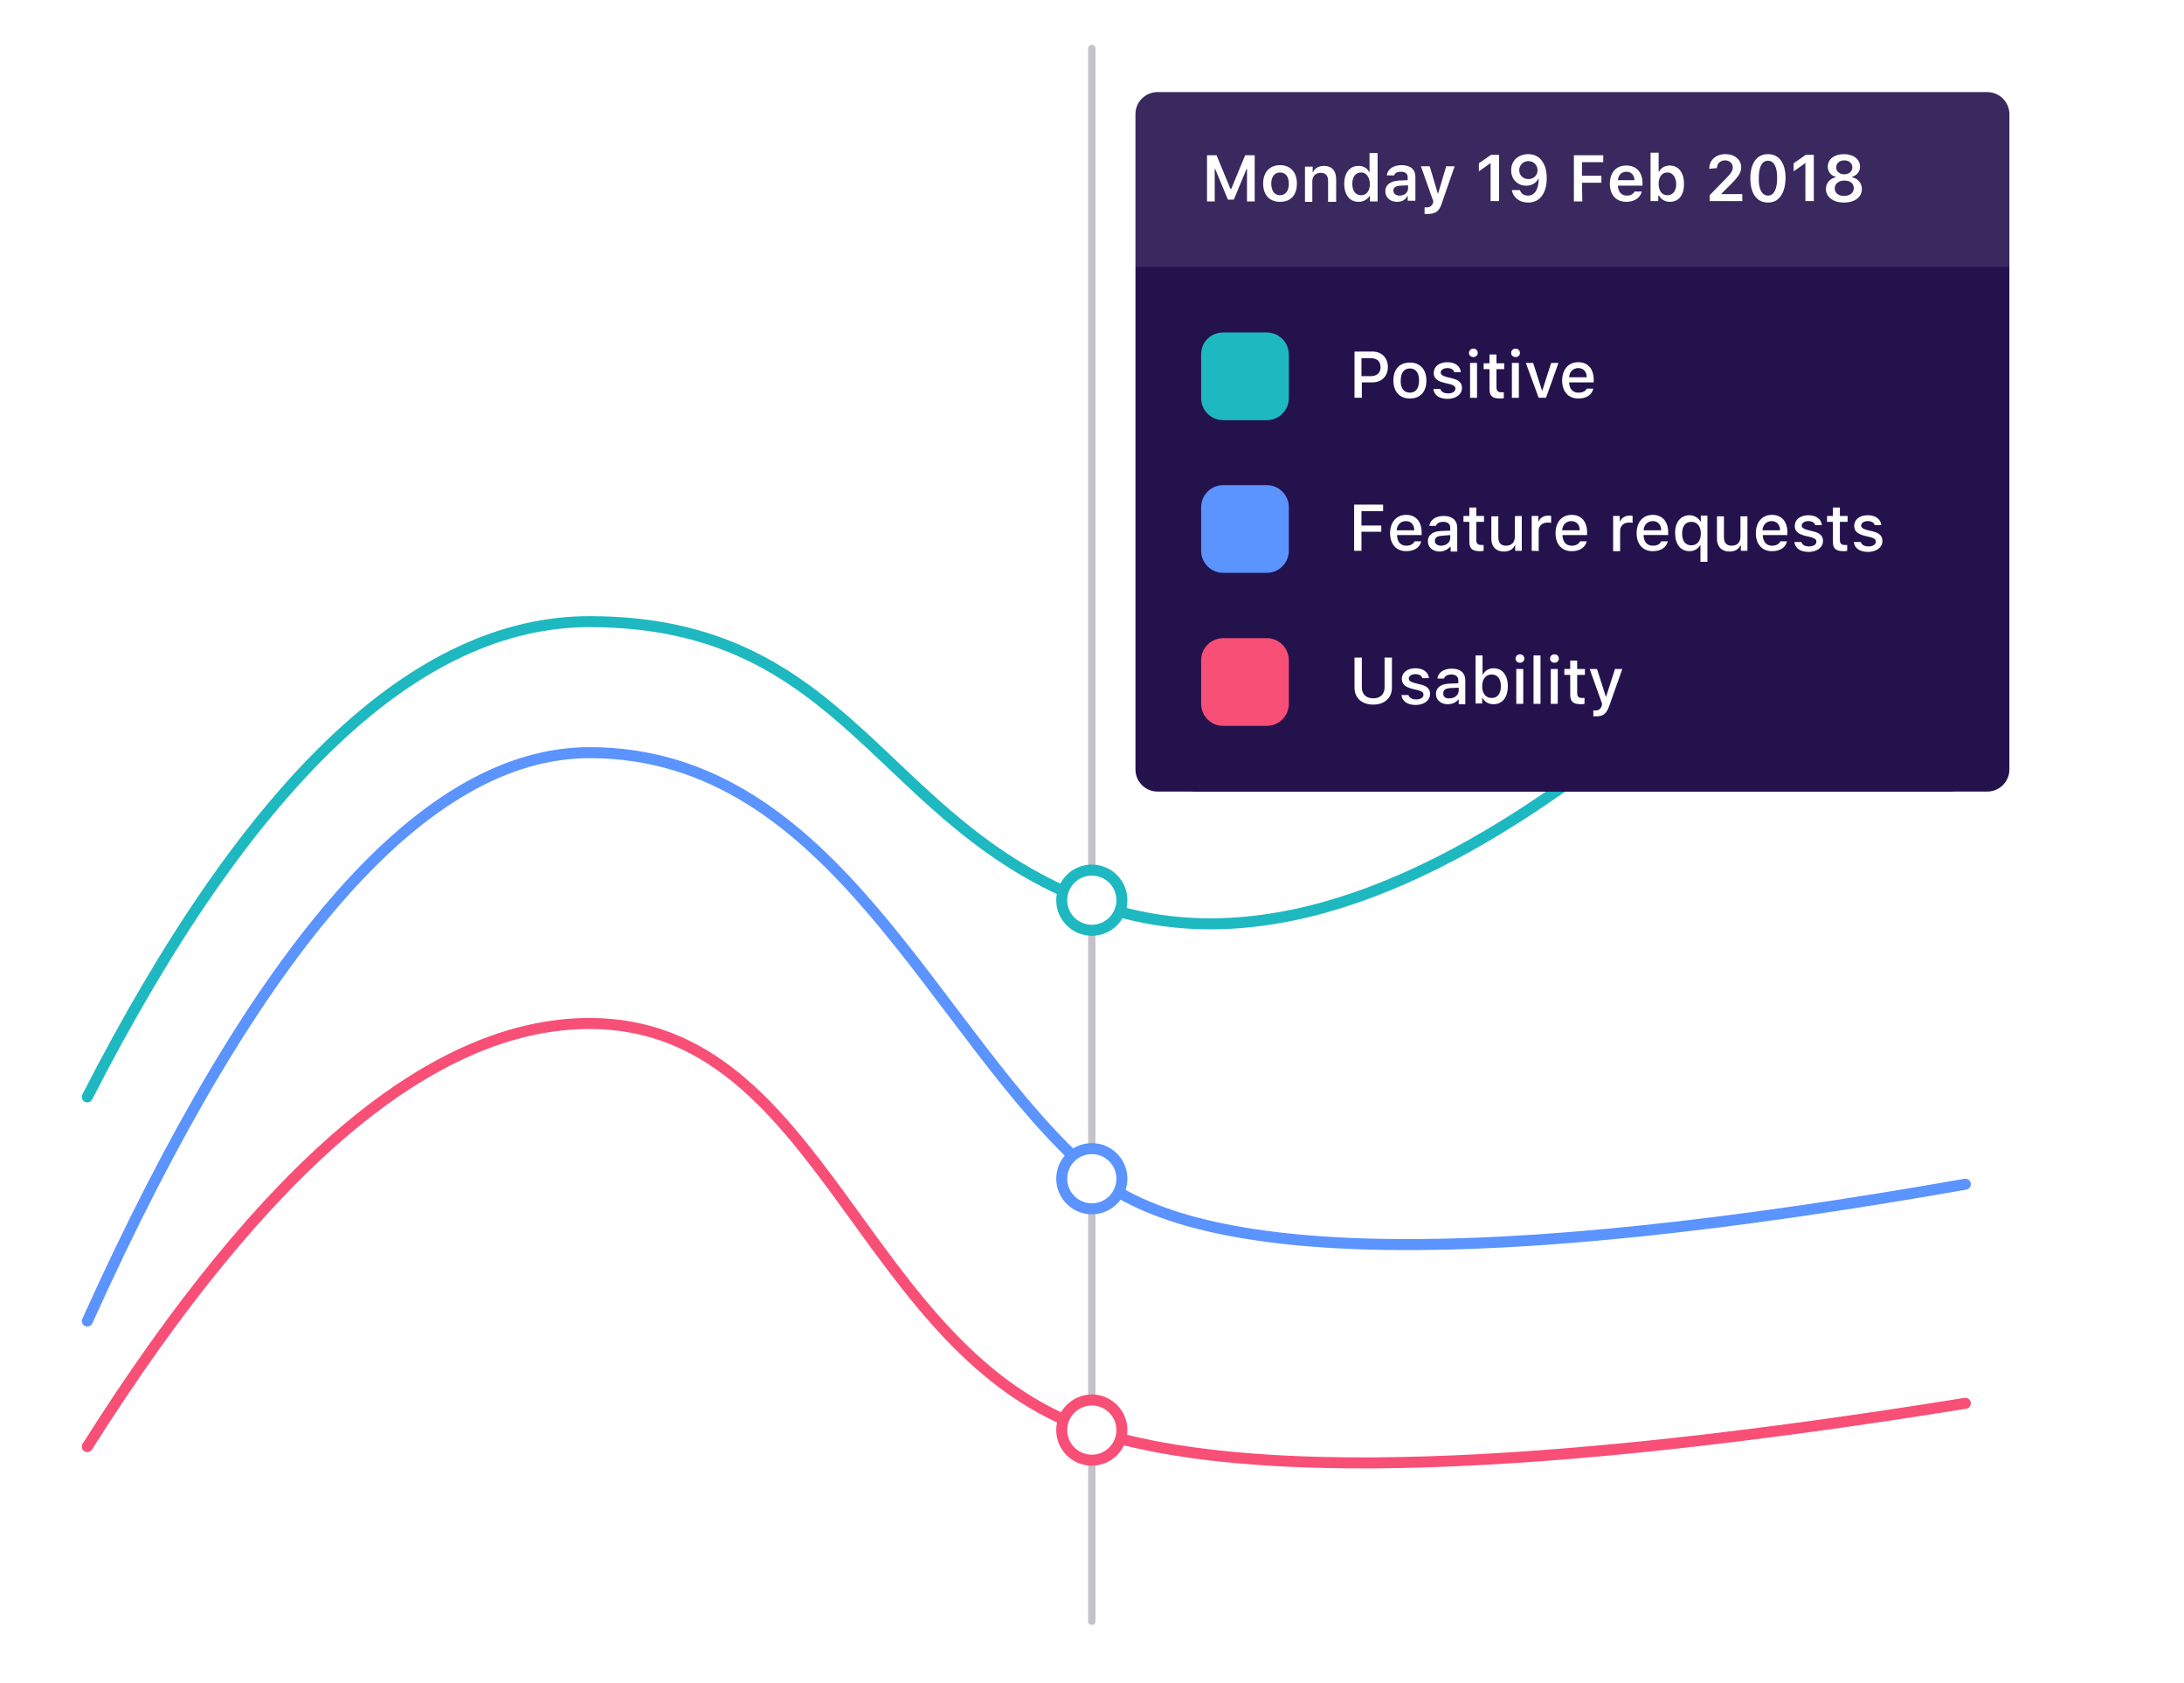 <?xml version="1.0" encoding="utf-8"?>
<!-- Generator: Adobe Illustrator 21.1.0, SVG Export Plug-In . SVG Version: 6.00 Build 0)  -->
<svg version="1.1" id="Layer_1" xmlns="http://www.w3.org/2000/svg" xmlns:xlink="http://www.w3.org/1999/xlink" x="0px" y="0px"
	 viewBox="0 0 595.3 458.7" style="enable-background:new 0 0 595.3 458.7;" xml:space="preserve">
<style type="text/css">
	.st0{fill:none;stroke:#C4C2CB;stroke-width:2;stroke-linecap:round;stroke-linejoin:round;}
	.st1{fill:none;stroke:#1EB8C1;stroke-width:3;stroke-linecap:round;stroke-linejoin:round;}
	.st2{fill:#FFFFFF;stroke:#1EB8C1;stroke-width:3;}
	.st3{fill:none;stroke:#5B93FF;stroke-width:3;stroke-linecap:round;stroke-linejoin:round;}
	.st4{fill:#FFFFFF;stroke:#5B93FF;stroke-width:3;}
	.st5{fill:none;stroke:#F84F77;stroke-width:3;stroke-linecap:round;stroke-linejoin:round;}
	.st6{fill:#FFFFFF;stroke:#F84F77;stroke-width:3;}
	.st7{filter:url(#a5b5743a101dd8bfa);}
	.st8{fill:#FFFFFF;}
	.st9{fill:#24124D;}
	.st10{opacity:0.1;fill:#FBFAFC;enable-background:new    ;}
	.st11{fill:#1EB8C1;}
	.st12{fill:#5B93FF;}
	.st13{fill:#F84F77;}
</style>
<filter  filterUnits="objectBoundingBox" height="169.6%" id="a5b5743a101dd8bfa" width="154.2%" x="-27.1%" y="-29.5%">
	<feOffset  dy="6" in="SourceAlpha" result="shadowOffsetOuter1"></feOffset>
	<feGaussianBlur  in="shadowOffsetOuter1" result="shadowBlurOuter1" stdDeviation="12"></feGaussianBlur>
	<feColorMatrix  in="shadowBlurOuter1" values="0 0 0 0 0 0 0 0 0 0 0 0 0 0 0 0 0 0 0.6 0"></feColorMatrix>
</filter>
<g>
	<g transform="translate(16 16)">
		<path class="st0" d="M281.6,425.8V-2.8"/>
		<path class="st1" d="M7.8,282.9C52,196.6,97.6,153.4,144.7,153.4c70.7,0,78.9,55.1,136.9,76.6c38.7,14.4,84.3,1.7,136.9-37.9"/>
		<circle class="st2" cx="281.6" cy="229.3" r="8.2"/>
		<path class="st3" d="M7.8,344c46.6-103.3,92.3-154.9,136.9-154.9c67,0,93.8,77.3,136.9,114.6c28.8,24.9,108.1,25.9,238.1,3"/>
		<circle class="st4" cx="281.6" cy="305.2" r="8.2"/>
		<path class="st5" d="M7.8,378.2c48.6-76.9,94.3-115.3,136.9-115.3c64,0,73.7,90,136.9,110.9c42.2,13.9,121.5,11.4,238.1-7.4"/>
		<circle class="st6" cx="281.6" cy="373.7" r="8.2"/>
	</g>
	<g transform="translate(208 24)">
		<g class="st7">
			<path id="a5b5743a101dd8bfb_2_" d="M117.9,19h205.4c2.5,0,4.5,2,4.5,4.5v157.7c0,2.5-2,4.5-4.5,4.5H117.9c-2.5,0-4.5-2-4.5-4.5
				V23.4C113.5,21,115.5,19,117.9,19z"/>
		</g>
		<g>
			<path id="a5b5743a101dd8bfb_1_" class="st8" d="M117.9,19h205.4c2.5,0,4.5,2,4.5,4.5v157.7c0,2.5-2,4.5-4.5,4.5H117.9
				c-2.5,0-4.5-2-4.5-4.5V23.4C113.5,21,115.5,19,117.9,19z"/>
		</g>
		<path class="st9" d="M107.5,1.1h226.2c3.3,0,6,2.7,6,6v178.6c0,3.3-2.7,6-6,6H107.5c-3.3,0-6-2.7-6-6V7
			C101.5,3.8,104.2,1.1,107.5,1.1z"/>
		<path class="st10" d="M101.5,1.1h238.1v47.6H101.5V1.1z"/>
		<path class="st8" d="M123.1,30.9H121V18.3h2.6l3.8,9.2h0.2l3.8-9.2h2.6v12.6h-2.1V22h-0.1l-3.5,8.4h-1.6l-3.5-8.4h-0.1
			C123.1,22,123.1,30.9,123.1,30.9z M140.9,29.2c1.5,0,2.4-1.2,2.4-3.1c0-2-0.9-3.1-2.4-3.1c-1.5,0-2.4,1.2-2.4,3.1
			C138.6,28.1,139.4,29.2,140.9,29.2z M140.9,31c-2.9,0-4.6-1.9-4.6-5c0-3.1,1.8-5,4.6-5c2.8,0,4.6,1.9,4.6,5
			C145.5,29.2,143.8,31,140.9,31z M147.7,30.9v-9.5h2.1v1.5h0.1c0.5-1.1,1.6-1.7,3-1.7c2.1,0,3.3,1.3,3.3,3.6v6.2h-2.2v-5.7
			c0-1.5-0.7-2.2-2-2.2c-1.4,0-2.3,0.9-2.3,2.3v5.6H147.7z M162.3,31c-2.4,0-3.9-1.9-3.9-4.9c0-3,1.5-4.9,3.9-4.9
			c1.3,0,2.4,0.6,2.9,1.7h0.1v-5.2h2.2v13.2h-2.1v-1.5h-0.1C164.7,30.4,163.6,31,162.3,31L162.3,31z M163,23c-1.5,0-2.4,1.2-2.4,3.1
			c0,1.9,0.9,3.1,2.4,3.1c1.5,0,2.4-1.2,2.4-3.1C165.3,24.2,164.4,23,163,23z M173.5,29.3c1.3,0,2.3-0.8,2.3-2v-0.8l-2.2,0.1
			c-1.2,0.1-1.8,0.5-1.8,1.3C171.8,28.8,172.5,29.3,173.5,29.3L173.5,29.3z M172.8,31c-1.8,0-3.2-1.1-3.2-2.9c0-1.7,1.3-2.7,3.6-2.9
			l2.5-0.1v-0.8c0-0.9-0.6-1.5-1.8-1.5c-1,0-1.7,0.3-1.9,1h-2c0.2-1.7,1.8-2.8,4-2.8c2.5,0,3.8,1.2,3.8,3.2v6.5h-2.1v-1.3h-0.1
			C175.1,30.5,174.1,31,172.8,31z M181.2,34.3c-0.1,0-0.7,0-0.9,0v-1.8c0.1,0,0.4,0,0.6,0c0.9,0,1.4-0.4,1.7-1.2l0.1-0.4l-3.4-9.6
			h2.4l2.2,7.4h0.1l2.2-7.4h2.3l-3.4,9.8C184.4,33.5,183.4,34.3,181.2,34.3z M198.3,30.9V20.5h-0.1l-3.1,2.2v-2.2l3.3-2.3h2.2v12.6
			H198.3L198.3,30.9z M208.5,31.2c-2.3,0-4.1-1.4-4.4-3.4h2.2c0.3,1,1.1,1.5,2.2,1.5c1.8,0,2.9-1.7,2.9-4.6h-0.1
			c-0.6,1.2-1.8,1.9-3.3,1.9c-2.4,0-4.1-1.8-4.1-4.2c0-2.6,1.9-4.4,4.7-4.4c1.8,0,3.3,0.9,4.1,2.5c0.6,1,0.9,2.4,0.9,4
			C213.6,28.7,211.7,31.2,208.5,31.2L208.5,31.2z M208.6,24.8c1.4,0,2.5-1,2.5-2.4c0-1.4-1.1-2.5-2.5-2.5c-1.4,0-2.5,1.1-2.5,2.5
			C206.1,23.8,207.2,24.8,208.6,24.8L208.6,24.8z M223.3,30.9H221V18.3h8v1.9h-5.8v3.7h5.3v1.9h-5.3L223.3,30.9L223.3,30.9z
			 M235.3,22.8c-1.3,0-2.2,0.9-2.3,2.3h4.5C237.5,23.7,236.6,22.8,235.3,22.8z M237.5,28.2h2c-0.4,1.7-2,2.8-4.2,2.8
			c-2.8,0-4.5-1.9-4.5-4.9c0-3.1,1.7-5,4.5-5c2.7,0,4.4,1.8,4.4,4.8v0.7H233v0.1c0.1,1.6,1,2.6,2.4,2.6
			C236.5,29.3,237.2,28.9,237.5,28.2z M247.2,31c-1.3,0-2.4-0.6-3-1.7H244v1.5h-2.1V17.6h2.2v5.2h0.1c0.5-1,1.6-1.7,2.9-1.7
			c2.4,0,3.9,1.9,3.9,4.9C251.1,29.1,249.6,31,247.2,31L247.2,31z M246.5,23c-1.5,0-2.4,1.2-2.4,3.1c0,1.9,0.9,3.1,2.4,3.1
			c1.5,0,2.4-1.2,2.4-3.1C248.8,24.2,247.9,23,246.5,23z M257.9,22c0-2.4,1.8-4,4.4-4c2.5,0,4.3,1.5,4.3,3.6c0,1.4-0.7,2.5-2.8,4.6
			l-2.6,2.6v0.1h5.7v1.9H258v-1.6l4.2-4.3c1.7-1.7,2.1-2.4,2.1-3.3c0-1.1-0.9-1.9-2.1-1.9c-1.3,0-2.2,0.9-2.2,2.1v0L257.9,22
			L257.9,22L257.9,22z M273.9,31.2c-3,0-4.8-2.4-4.8-6.6c0-4.2,1.8-6.6,4.8-6.6c3,0,4.8,2.4,4.8,6.6
			C278.6,28.7,276.9,31.2,273.9,31.2z M273.9,29.3c1.6,0,2.5-1.7,2.5-4.8c0-3.1-0.9-4.7-2.5-4.7c-1.6,0-2.5,1.6-2.5,4.7
			C271.3,27.6,272.3,29.3,273.9,29.3L273.9,29.3z M284.1,30.9V20.5H284l-3.1,2.2v-2.2l3.3-2.3h2.2v12.6H284.1z M294.6,31.2
			c-2.9,0-4.9-1.5-4.9-3.7c0-1.6,1.1-2.9,2.7-3.2v-0.1c-1.3-0.3-2.2-1.4-2.2-2.8c0-2,1.8-3.4,4.4-3.4c2.6,0,4.4,1.4,4.4,3.4
			c0,1.4-0.9,2.4-2.2,2.8v0.1c1.6,0.3,2.7,1.6,2.7,3.2C299.5,29.7,297.6,31.2,294.6,31.2L294.6,31.2z M294.7,29.4
			c1.5,0,2.6-0.9,2.6-2.1c0-1.3-1-2.1-2.6-2.1c-1.5,0-2.6,0.9-2.6,2.1C292.1,28.6,293.1,29.4,294.7,29.4z M294.7,23.5
			c1.3,0,2.2-0.8,2.2-1.9c0-1.1-0.9-1.9-2.2-1.9c-1.3,0-2.2,0.8-2.2,1.9C292.5,22.7,293.4,23.5,294.7,23.5z"/>
		<g transform="translate(12 44)">
			<path class="st11" d="M113.4,22.6h11.9c3.3,0,6,2.7,6,6v11.9c0,3.3-2.7,6-6,6h-11.9c-3.3,0-6-2.7-6-6V28.5
				C107.4,25.2,110.1,22.6,113.4,22.6z"/>
			<path class="st8" d="M149.2,27.8h4.9c2.5,0,4.2,1.7,4.2,4.2c0,2.5-1.7,4.2-4.2,4.2h-2.9v4.2h-2L149.2,27.8L149.2,27.8z
				 M151.1,29.6v4.9h2.5c1.7,0,2.7-0.9,2.7-2.4c0-1.6-0.9-2.5-2.7-2.5C153.6,29.6,151.1,29.6,151.1,29.6z M164.3,39
				c1.6,0,2.5-1.2,2.5-3.3c0-2.1-0.9-3.3-2.5-3.3c-1.6,0-2.5,1.2-2.5,3.3C161.7,37.8,162.7,39,164.3,39L164.3,39z M164.3,40.6
				c-2.8,0-4.5-1.9-4.5-4.9c0-3.1,1.7-4.9,4.5-4.9c2.8,0,4.5,1.9,4.5,4.9C168.8,38.8,167.1,40.6,164.3,40.6z M170.8,33.6
				c0-1.7,1.5-2.9,3.7-2.9c2.1,0,3.5,1,3.7,2.7h-1.8c-0.2-0.7-0.9-1.1-1.9-1.1c-1,0-1.8,0.5-1.8,1.2c0,0.6,0.5,0.9,1.5,1.2l1.6,0.4
				c1.8,0.4,2.7,1.2,2.7,2.6c0,1.8-1.7,3-3.9,3c-2.3,0-3.7-1-3.9-2.7h1.9c0.2,0.7,0.9,1.2,2.1,1.2c1.2,0,2-0.5,2-1.3
				c0-0.6-0.4-0.9-1.4-1.2l-1.7-0.4C171.6,35.8,170.8,35,170.8,33.6L170.8,33.6z M180.7,40.4v-9.5h1.9v9.5H180.7L180.7,40.4z
				 M181.6,29.3c-0.7,0-1.2-0.5-1.2-1.1c0-0.7,0.5-1.2,1.2-1.2c0.7,0,1.2,0.5,1.2,1.2C182.8,28.8,182.3,29.3,181.6,29.3z M186,28.6
				h1.9V31h2.1v1.6h-2.1v4.9c0,1,0.4,1.4,1.3,1.4c0.3,0,0.4,0,0.7,0v1.6c-0.3,0.1-0.7,0.1-1,0.1c-2.1,0-2.9-0.7-2.9-2.6v-5.4h-1.6
				V31h1.6L186,28.6L186,28.6z M192.1,40.4v-9.5h1.9v9.5H192.1z M193.1,29.3c-0.7,0-1.2-0.5-1.2-1.1c0-0.7,0.5-1.2,1.2-1.2
				c0.7,0,1.2,0.5,1.2,1.2C194.3,28.8,193.8,29.3,193.1,29.3z M195.9,30.9h2l2.4,7.5h0.1l2.4-7.5h2l-3.4,9.5h-2L195.9,30.9
				L195.9,30.9z M210.2,32.3c-1.4,0-2.4,1-2.5,2.5h4.8C212.5,33.3,211.6,32.3,210.2,32.3z M212.5,37.9h1.8c-0.4,1.7-1.9,2.7-4.1,2.7
				c-2.7,0-4.4-1.9-4.4-4.9c0-3,1.7-5,4.4-5c2.6,0,4.2,1.8,4.2,4.8v0.7h-6.7v0.1c0.1,1.7,1,2.7,2.5,2.7
				C211.4,39,212.2,38.6,212.5,37.9L212.5,37.9z"/>
		</g>
		<g transform="translate(12 72)">
			<path class="st12" d="M113.4,36.2h11.9c3.3,0,6,2.7,6,6v11.9c0,3.3-2.7,6-6,6h-11.9c-3.3,0-6-2.7-6-6V42.2
				C107.4,38.9,110.1,36.2,113.4,36.2z"/>
			<path class="st8" d="M151.1,54.1h-2V41.5h7.9v1.8h-5.9v3.9h5.4v1.7h-5.4C151.1,48.9,151.1,54.1,151.1,54.1z M163.2,46
				c-1.4,0-2.4,1-2.5,2.5h4.8C165.5,47,164.6,46,163.2,46z M165.6,51.5h1.8c-0.4,1.7-1.9,2.7-4.1,2.7c-2.7,0-4.4-1.9-4.4-4.9
				c0-3,1.7-5,4.4-5c2.6,0,4.2,1.8,4.2,4.8v0.7h-6.7V50c0.1,1.7,1,2.7,2.5,2.7C164.4,52.7,165.2,52.3,165.6,51.5L165.6,51.5z
				 M172.8,52.7c1.4,0,2.5-0.9,2.5-2.1v-0.8L173,50c-1.3,0.1-1.9,0.5-1.9,1.4C171.1,52.2,171.8,52.7,172.8,52.7z M172.4,54.3
				c-1.8,0-3.2-1.1-3.2-2.8c0-1.7,1.3-2.7,3.5-2.8l2.6-0.1v-0.8c0-1-0.7-1.6-1.9-1.6c-1,0-1.8,0.4-2,1.1h-1.8
				c0.2-1.6,1.7-2.7,3.9-2.7c2.4,0,3.7,1.2,3.7,3.2v6.5h-1.8v-1.3h-0.1C174.6,53.7,173.6,54.3,172.4,54.3z M180.5,42.3h1.9v2.3h2.1
				v1.6h-2.1v4.9c0,1,0.4,1.4,1.3,1.4c0.3,0,0.4,0,0.7,0v1.6c-0.3,0.1-0.7,0.1-1,0.1c-2.1,0-2.9-0.7-2.9-2.6v-5.4h-1.6v-1.6h1.6
				L180.5,42.3L180.5,42.3z M194.8,44.6v9.5H193v-1.5h-0.1c-0.5,1.1-1.5,1.7-3,1.7c-2.1,0-3.4-1.3-3.4-3.5v-6.1h1.9v5.7
				c0,1.5,0.7,2.3,2.1,2.3c1.5,0,2.4-0.9,2.4-2.4v-5.6C192.9,44.6,194.8,44.6,194.8,44.6z M197.5,54.1v-9.5h1.8v1.5h0.1
				c0.3-0.9,1.3-1.6,2.6-1.6c0.3,0,0.6,0,0.8,0.1v1.9c-0.1-0.1-0.7-0.1-1-0.1c-1.4,0-2.4,0.9-2.4,2.2v5.6
				C199.4,54.1,197.5,54.1,197.5,54.1z M208.3,46c-1.4,0-2.4,1-2.5,2.5h4.8C210.6,47,209.7,46,208.3,46L208.3,46z M210.7,51.5h1.8
				c-0.4,1.7-1.9,2.7-4.1,2.7c-2.7,0-4.4-1.9-4.4-4.9c0-3,1.7-5,4.4-5c2.6,0,4.2,1.8,4.2,4.8v0.7h-6.7V50c0.1,1.7,1,2.7,2.5,2.7
				C209.5,52.7,210.3,52.3,210.7,51.5L210.7,51.5z M219.7,54.1v-9.5h1.8v1.5h0.1c0.3-0.9,1.3-1.6,2.6-1.6c0.3,0,0.6,0,0.8,0.1v1.9
				c-0.1-0.1-0.7-0.1-1-0.1c-1.4,0-2.4,0.9-2.4,2.2v5.6H219.7z M230.5,46c-1.4,0-2.4,1-2.5,2.5h4.8C232.8,47,231.9,46,230.5,46z
				 M232.8,51.5h1.8c-0.4,1.7-1.9,2.7-4.1,2.7c-2.7,0-4.4-1.9-4.4-4.9c0-3,1.7-5,4.4-5c2.6,0,4.2,1.8,4.2,4.8v0.7H228V50
				c0.1,1.7,1,2.7,2.5,2.7C231.7,52.7,232.5,52.3,232.8,51.5L232.8,51.5z M240.5,44.4c1.3,0,2.4,0.7,3,1.7h0.1v-1.6h1.8v12.6h-1.9
				v-4.5h-0.1c-0.6,1-1.6,1.6-2.9,1.6c-2.4,0-3.9-1.9-3.9-4.9C236.5,46.4,238.1,44.4,240.5,44.4L240.5,44.4z M241,52.6
				c1.6,0,2.6-1.2,2.6-3.2c0-2-1-3.2-2.6-3.2s-2.5,1.2-2.5,3.2C238.5,51.4,239.4,52.6,241,52.6L241,52.6z M256.3,44.6v9.5h-1.8v-1.5
				h-0.1c-0.5,1.1-1.5,1.7-3,1.7c-2.1,0-3.4-1.3-3.4-3.5v-6.1h1.9v5.7c0,1.5,0.7,2.3,2.1,2.3c1.5,0,2.4-0.9,2.4-2.4v-5.6H256.3
				L256.3,44.6z M262.9,46c-1.4,0-2.4,1-2.5,2.5h4.8C265.2,47,264.3,46,262.9,46L262.9,46z M265.3,51.5h1.8
				c-0.4,1.7-1.9,2.7-4.1,2.7c-2.7,0-4.4-1.9-4.4-4.9c0-3,1.7-5,4.4-5c2.6,0,4.2,1.8,4.2,4.8v0.7h-6.7V50c0.1,1.7,1,2.7,2.5,2.7
				C264.1,52.7,264.9,52.3,265.3,51.5z M269.2,47.3c0-1.7,1.5-2.9,3.7-2.9c2.1,0,3.5,1,3.7,2.7h-1.8c-0.2-0.7-0.9-1.1-1.9-1.1
				c-1,0-1.8,0.5-1.8,1.2c0,0.6,0.5,0.9,1.5,1.2l1.6,0.4c1.8,0.4,2.7,1.2,2.7,2.6c0,1.8-1.7,3-3.9,3c-2.3,0-3.7-1-3.9-2.7h1.9
				c0.2,0.7,0.9,1.2,2.1,1.2c1.2,0,2-0.5,2-1.3c0-0.6-0.4-0.9-1.4-1.2l-1.7-0.4C270,49.5,269.2,48.7,269.2,47.3L269.2,47.3z
				 M279.6,42.3h1.9v2.3h2.1v1.6h-2.1v4.9c0,1,0.4,1.4,1.3,1.4c0.3,0,0.4,0,0.7,0v1.6c-0.3,0.1-0.7,0.1-1,0.1
				c-2.1,0-2.9-0.7-2.9-2.6v-5.4h-1.6v-1.6h1.6V42.3L279.6,42.3z M285.4,47.3c0-1.7,1.5-2.9,3.7-2.9c2.1,0,3.5,1,3.7,2.7H291
				c-0.2-0.7-0.9-1.1-1.9-1.1c-1,0-1.8,0.5-1.8,1.2c0,0.6,0.5,0.9,1.5,1.2l1.6,0.4c1.8,0.4,2.7,1.2,2.7,2.6c0,1.8-1.7,3-3.9,3
				c-2.3,0-3.7-1-3.9-2.7h1.9c0.2,0.7,0.9,1.2,2.1,1.2c1.2,0,2-0.5,2-1.3c0-0.6-0.4-0.9-1.4-1.2l-1.7-0.4
				C286.3,49.5,285.4,48.7,285.4,47.3z"/>
		</g>
		<g transform="translate(12 100)">
			<path class="st13" d="M113.4,49.9h11.9c3.3,0,6,2.7,6,6v11.9c0,3.3-2.7,6-6,6h-11.9c-3.3,0-6-2.7-6-6V55.9
				C107.4,52.6,110.1,49.9,113.4,49.9z"/>
			<path class="st8" d="M151.2,55.2v8.1c0,1.8,1.1,3,3.1,3c2,0,3.1-1.2,3.1-3v-8.1h2v8.2c0,2.7-1.9,4.6-5.1,4.6
				c-3.2,0-5.1-1.9-5.1-4.6v-8.2C149.2,55.2,151.2,55.2,151.2,55.2z M162.1,61c0-1.7,1.5-2.9,3.7-2.9c2.1,0,3.5,1,3.7,2.7h-1.8
				c-0.2-0.7-0.9-1.1-1.9-1.1c-1,0-1.8,0.5-1.8,1.2c0,0.6,0.5,0.9,1.5,1.2l1.6,0.4c1.8,0.4,2.7,1.2,2.7,2.6c0,1.8-1.7,3-3.9,3
				c-2.3,0-3.7-1-3.9-2.7h1.9c0.2,0.7,0.9,1.2,2.1,1.2c1.2,0,2-0.5,2-1.3c0-0.6-0.4-0.9-1.4-1.2l-1.7-0.4
				C163,63.2,162.1,62.4,162.1,61z M175.1,66.3c1.4,0,2.5-0.9,2.5-2.1v-0.8l-2.3,0.1c-1.3,0.1-1.9,0.5-1.9,1.4
				C173.3,65.9,174.1,66.4,175.1,66.3L175.1,66.3z M174.6,67.9c-1.8,0-3.2-1.1-3.2-2.8c0-1.7,1.3-2.7,3.5-2.8l2.6-0.1v-0.8
				c0-1-0.7-1.6-1.9-1.6c-1,0-1.8,0.4-2,1.1h-1.8c0.2-1.6,1.7-2.7,3.9-2.7c2.4,0,3.7,1.2,3.7,3.2v6.5h-1.8v-1.3h-0.1
				C176.9,67.4,175.9,67.9,174.6,67.9z M187.1,67.9c-1.3,0-2.4-0.6-3-1.7H184v1.5h-1.8V54.6h1.9v5.2h0.1c0.5-1,1.6-1.7,2.9-1.7
				c2.4,0,3.9,1.9,3.9,4.9C191,66,189.5,67.9,187.1,67.9z M186.6,59.8c-1.6,0-2.6,1.2-2.6,3.2c0,2,1,3.2,2.6,3.2
				c1.6,0,2.5-1.2,2.5-3.2C189.1,61,188.2,59.8,186.6,59.8z M193.3,67.8v-9.5h1.9v9.5H193.3z M194.3,56.6c-0.7,0-1.2-0.5-1.2-1.1
				c0-0.7,0.5-1.2,1.2-1.2c0.7,0,1.2,0.5,1.2,1.2C195.5,56.1,195,56.6,194.3,56.6z M198,67.8V54.6h1.9v13.2H198z M202.7,67.8v-9.5
				h1.9v9.5H202.7z M203.7,56.6c-0.7,0-1.2-0.5-1.2-1.1c0-0.7,0.5-1.2,1.2-1.2c0.7,0,1.2,0.5,1.2,1.2
				C204.9,56.1,204.4,56.6,203.7,56.6z M208,56h1.9v2.3h2.1v1.6h-2.1v4.9c0,1,0.4,1.4,1.3,1.4c0.3,0,0.4,0,0.7,0v1.6
				c-0.3,0.1-0.7,0.1-1,0.1c-2.1,0-2.9-0.7-2.9-2.6v-5.4h-1.6v-1.6h1.6L208,56L208,56z M215.1,71.2c-0.2,0-0.6,0-0.8,0v-1.6
				c0.1,0,0.4,0,0.6,0c0.9,0,1.4-0.4,1.7-1.3l0.1-0.5l-3.4-9.5h2l2.4,7.5h0.1l2.4-7.5h2l-3.5,9.9C217.9,70.5,217,71.2,215.1,71.2
				L215.1,71.2z"/>
		</g>
	</g>
</g>
</svg>
